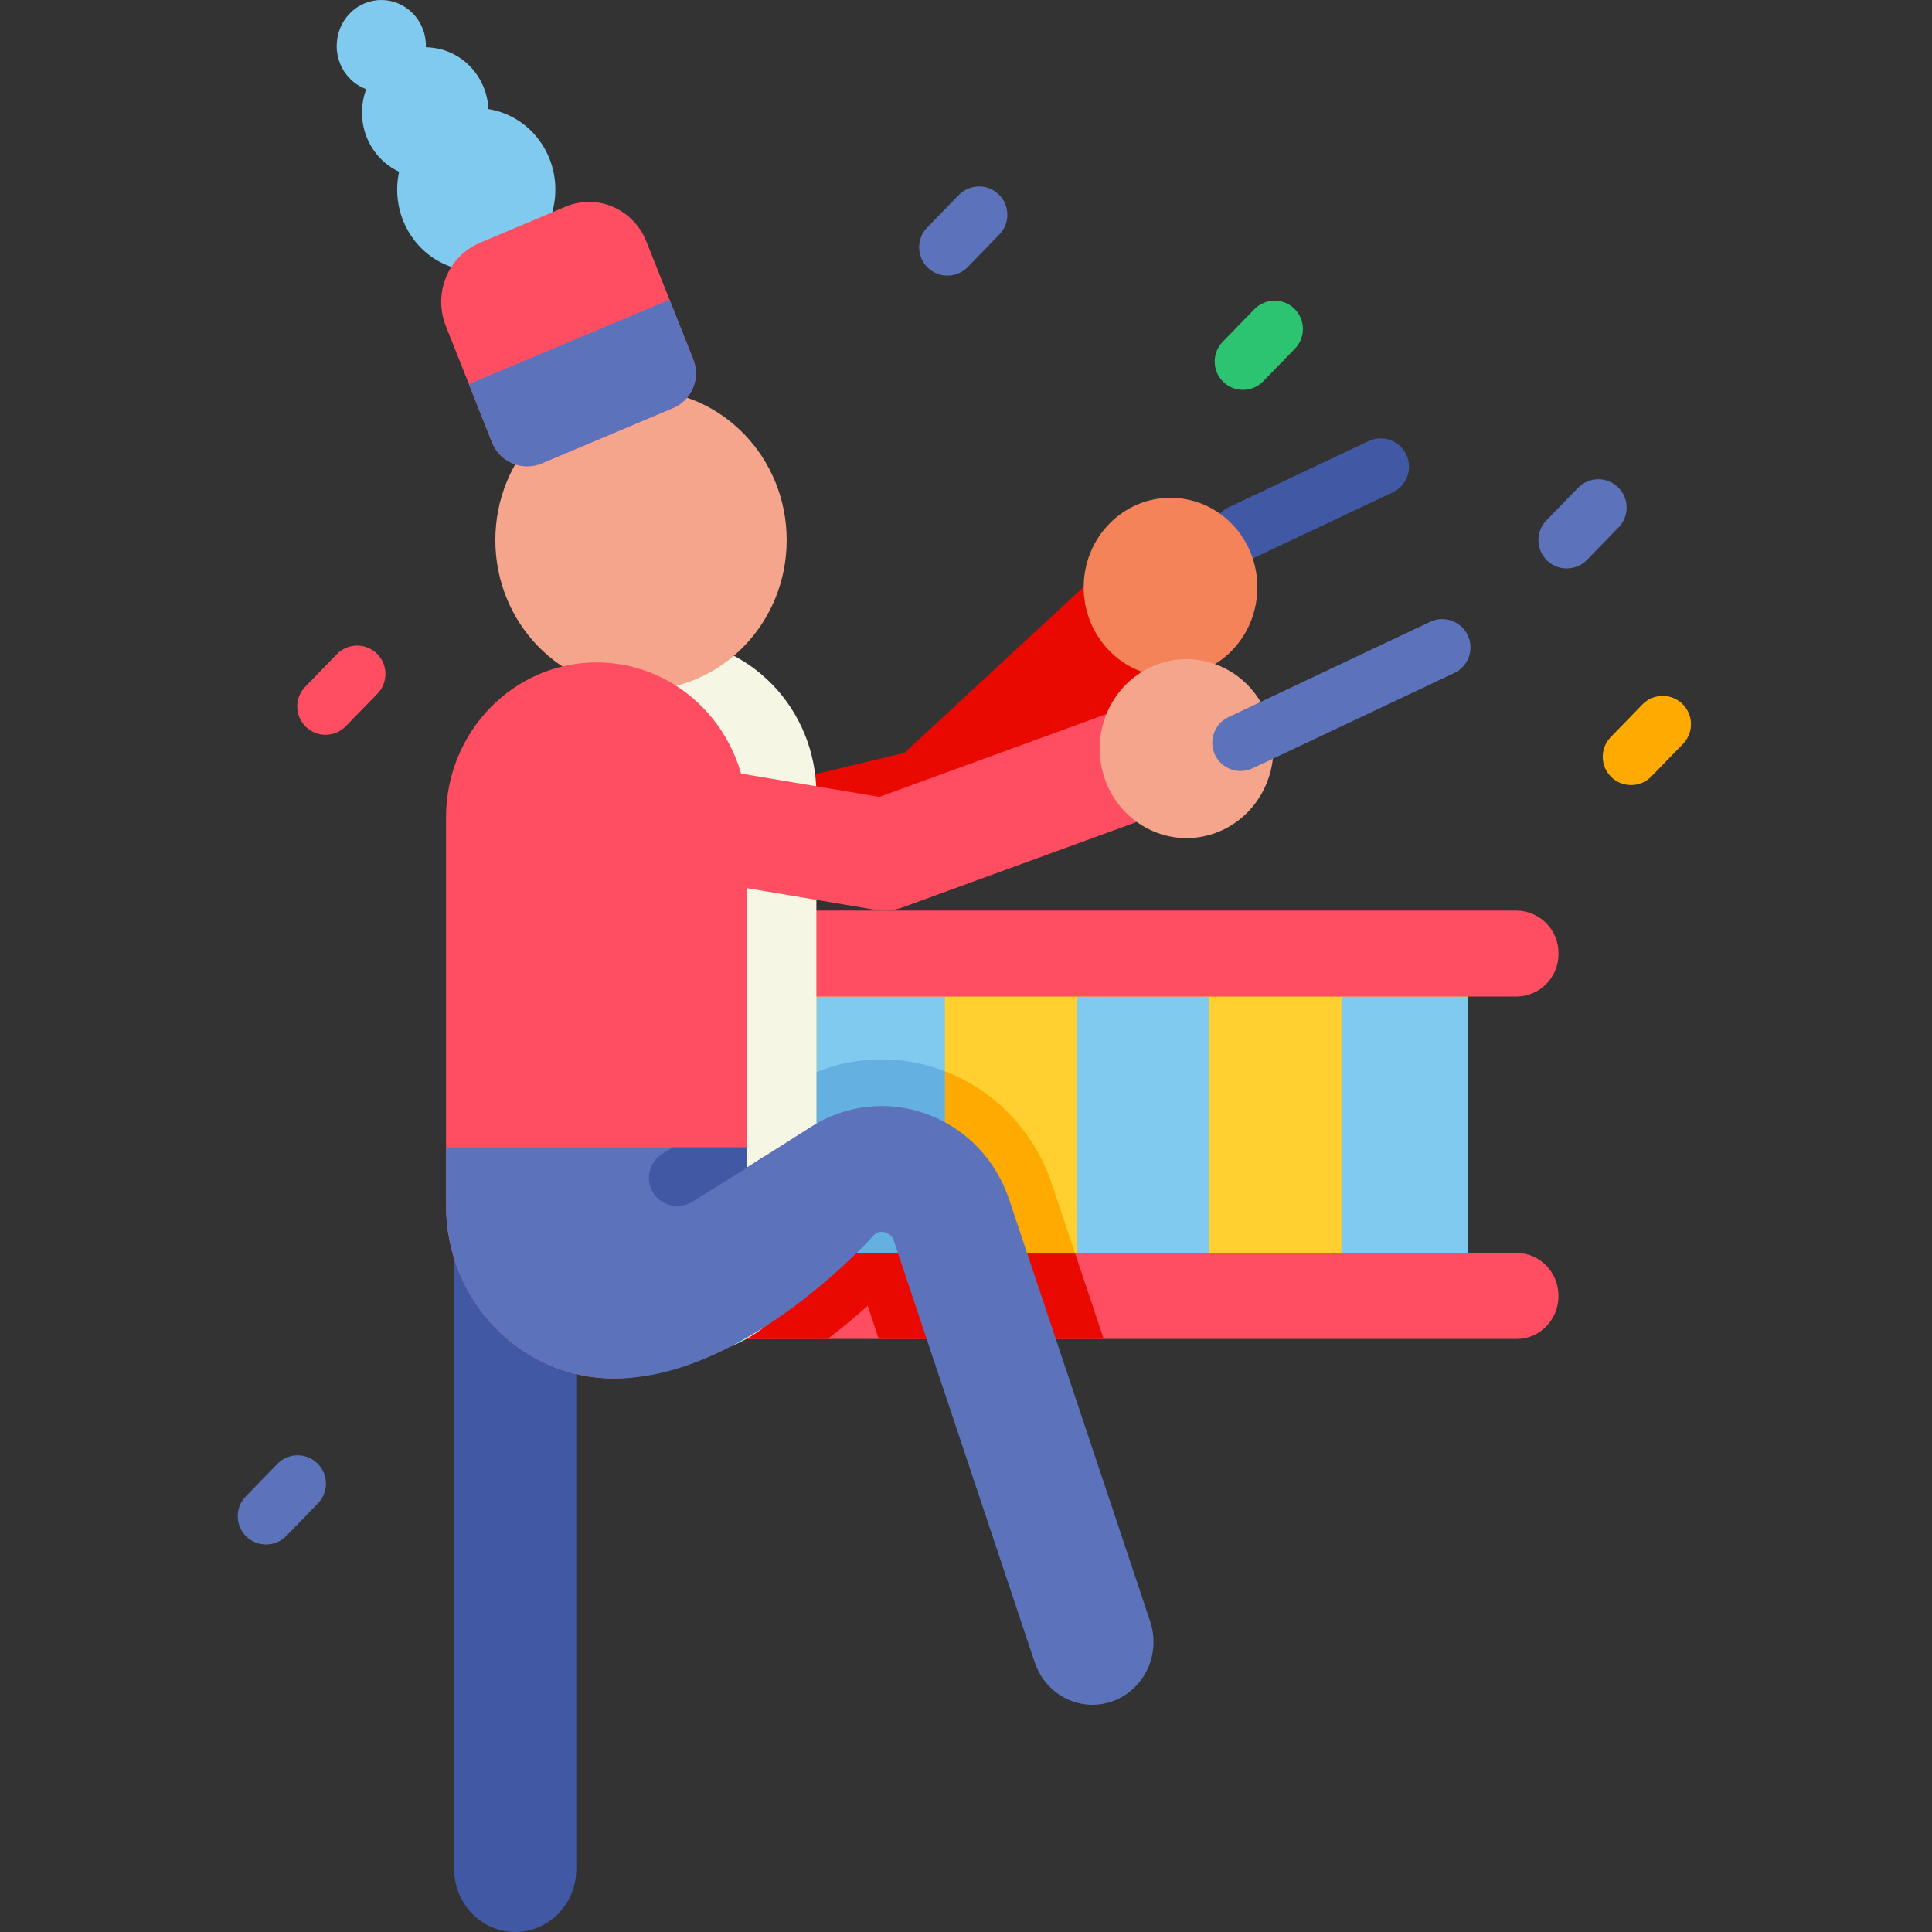 <svg viewBox="-63 0 512 512" xmlns="http://www.w3.org/2000/svg"><rect x="-63" y="0" width="512" height="512" fill="#333333" stroke="none"/><path d="m130.844 255.496h195.199v82.742h-195.199zm0 0" fill="#ffd02f"/><path d="m223.934 338.238h-93.09v-46.543h9.109l5.66-3.594c7.559-4.812 16.219-7.355 25.039-7.355 5.48 0 10.891.969 16.082 2.883 13.738 5.051 24.328 16.094 29.078 30.301zm0 0" fill="#fa0"/><g fill="#81caef"><path d="m222.434 264.102h35.023v67.953h-35.023zm0 0"/><path d="m292.48 264.102h33.566v67.953h-33.566zm0 0"/><path d="m153.352 264.098h34.062v67.961h-34.062zm0 0"/></g><path d="m187.414 283.898v48.16h-34.062v-47.945c5.5-2.215 11.371-3.371 17.301-3.371 5.48 0 10.891.969 16.082 2.887.23.082.457.164.68.27zm0 0" fill="#64b0e0"/><path d="m338.789 264.102h-220.688c-6.199 0-11.227-5.023-11.227-11.223v-.336c0-6.199 5.027-11.227 11.227-11.227h220.691c6.195 0 11.223 5.027 11.223 11.227v.336c0 6.199-5.027 11.223-11.227 11.223zm0 0" fill="#ff4e61"/><path d="m350.012 343.441c0 3.152-1.238 5.996-3.238 8.055-2 2.062-4.77 3.34-7.82 3.34h-221.02c-6.109 0-11.059-5.098-11.059-11.395 0-3.141 1.238-5.984 3.238-8.047 2-2.059 4.77-3.336 7.82-3.336h221.02c6.109 0 11.059 5.098 11.059 11.383zm0 0" fill="#ff4e61"/><path d="m229.484 354.836h-59.602l-2.941-8.797c-3.02 2.707-6.59 5.738-10.598 8.797h-38.41c-6.109 0-11.059-5.098-11.059-11.395 0-3.141 1.238-5.984 3.238-8.047 2-2.059 4.77-3.336 7.82-3.336h103.941zm0 0" fill="#e90900"/><path d="m265.77 148.738c-2.809 0-5.504-1.59-6.785-4.297-1.77-3.746-.168-8.219 3.578-9.988l37.141-17.555c3.742-1.766 8.215-.168 9.984 3.578 1.77 3.746.168 8.215-3.574 9.984l-37.141 17.555c-1.035.488-2.129.723-3.203.723zm0 0" fill="#4159a5"/><path d="m257.602 144.535c-5.324-6.102-14.441-6.598-20.363-1.113l-60.516 56.059-38.18 9.199 3.082 29.77 45.27-10.906c2.367-.566 4.555-1.742 6.359-3.418l63.27-58.609v-.004c5.922-5.484 6.402-14.875 1.078-20.977zm0 0" fill="#e90900"/><path d="m264.312 139.777c8.5 9.734 7.727 24.727-1.723 33.48-9.453 8.758-24.004 7.961-32.504-1.773-8.5-9.738-7.727-24.727 1.723-33.484 9.453-8.754 24.004-7.961 32.504 1.777zm0 0" fill="#f58359"/><path d="m73.539 210.469v102.777c0 25.355 19.957 45.902 44.57 45.902 19.465 0 35.242-16.254 35.242-36.309v-112.371c0-22.703-17.859-41.105-39.898-41.105-11.027 0-20.996 4.602-28.219 12.039-7.23 7.438-11.695 17.707-11.695 29.066zm0 0" fill="#f5f6e3"/><path d="m42.762 45.523c-2.707-1.266-5.129-3.27-6.922-5.988-3.215-4.855-3.688-10.797-1.797-15.902-2.266-.84-4.305-2.387-5.762-4.59-3.676-5.562-2.281-13.141 3.117-16.93 5.398-3.785 12.754-2.348 16.434 3.211 1.457 2.207 2.105 4.727 2.035 7.203 5.305.059 10.496 2.688 13.707 7.547 1.797 2.719 2.719 5.773 2.871 8.832 5.527.891 10.699 4.035 14.094 9.172 6.52 9.859 4.043 23.293-5.523 30.008-9.57 6.715-22.609 4.164-29.125-5.691-3.398-5.141-4.348-11.25-3.129-16.871zm0 0" fill="#81caef"/><path d="m145.48 143.137c0-21.965-17.281-39.77-38.605-39.77-21.32 0-38.605 17.805-38.605 39.77 0 21.965 17.285 39.773 38.605 39.773 21.324 0 38.605-17.809 38.605-39.773zm0 0" fill="#f4a58c"/><path d="m73.539 512c8.938 0 16.18-7.461 16.18-16.668v-163.332c0-9.207-7.242-16.668-16.18-16.668-8.934 0-16.18 7.461-16.18 16.668v163.332c0 9.207 7.246 16.668 16.18 16.668zm0 0" fill="#4159a5"/><path d="m55.203 216.648v102.781c0 25.352 19.957 45.898 44.57 45.898 19.465 0 35.242-16.25 35.242-36.305v-112.375c0-22.703-17.859-41.102-39.898-41.102-11.027 0-20.996 4.598-28.219 12.035-7.23 7.438-11.695 17.711-11.695 29.066zm0 0" fill="#ff4e61"/><path d="m231.773 450.879c-1.738.621-3.52.91-5.262.91-6.719 0-12.988-4.34-15.297-11.238l-37.34-111.75c-.441-1.312-1.363-1.879-2.051-2.141-.699-.25-1.762-.41-2.902.32 0 0-33.91 38.348-69.148 38.348-24.609 0-44.57-20.547-44.57-45.898v-15.371h79.809v5.312l5.043-3.211 11.867-7.539c9.281-5.91 20.5-7.133 30.781-3.352s18.211 12.039 21.762 22.68l37.348 111.75c2.902 8.699-1.59 18.18-10.039 21.18zm0 0" fill="#5c73bc"/><path d="m115.309 108.156-34.723 14.641c-5.164 2.176-11.109-.316-13.18-5.523l-6.148-15.492-6.105-15.367c-3.434-8.641.586-18.508 8.973-22.047l22.773-9.605c8.391-3.535 17.969.602 21.402 9.246l6.133 15.422 6.285 15.824c2.008 5.055-.395 10.789-5.41 12.902zm0 0" fill="#ff4e61"/><path d="m115.309 108.156-34.723 14.641c-5.164 2.176-11.109-.316-13.18-5.523l-6.148-15.492 53.176-22.355 6.285 15.828c2.008 5.055-.395 10.789-5.41 12.902zm0 0" fill="#5c73bc"/><path d="m140.055 306.16c-.332.309-.691.578-1.082.82l-18.559 11.531c-1.23.758-2.602 1.129-3.949 1.129-2.5 0-4.953-1.262-6.371-3.539-2.191-3.523-1.109-8.152 2.41-10.332l2.75-1.711h19.758v5.312zm0 0" fill="#4159a5"/><path d="m256.398 211.199-80.207 29.266c-2.289.836-4.746 1.062-7.141.656l-62.934-10.613c-7.859-1.324-13.191-8.961-11.902-17.059 1.285-8.098 8.703-13.586 16.559-12.262l59.281 10 76.715-27.996c7.508-2.738 15.75 1.312 18.406 9.043 2.66 7.734-1.27 16.223-8.777 18.965zm0 0" fill="#ff4e61"/><path d="m273.141 190.477c4.246 12.344-2.027 25.895-14.008 30.266-11.98 4.375-25.137-2.086-29.379-14.43-4.246-12.344 2.027-25.895 14.008-30.266 11.98-4.375 25.133 2.086 29.379 14.43zm0 0" fill="#f4a58c"/><path d="m23.273 194.727c-1.883 0-3.766-.703-5.223-2.121-2.973-2.883-3.043-7.633-.16-10.602l8.383-8.637c2.887-2.969 7.633-3.039 10.605-.156 2.969 2.887 3.039 7.633.156 10.605l-8.383 8.633c-1.469 1.516-3.422 2.277-5.379 2.277zm0 0" fill="#ff4e61"/><path d="m7.5 409.305c-1.883 0-3.766-.703-5.223-2.117-2.973-2.887-3.043-7.633-.16-10.605l8.383-8.633c2.883-2.973 7.633-3.043 10.602-.156 2.973 2.883 3.043 7.633.16 10.602l-8.379 8.633c-1.473 1.516-3.426 2.277-5.383 2.277zm0 0" fill="#5c73bc"/><path d="m352.195 150.637c-1.883 0-3.766-.703-5.223-2.117-2.973-2.887-3.043-7.633-.16-10.605l8.383-8.633c2.883-2.973 7.633-3.043 10.605-.156 2.973 2.883 3.043 7.633.156 10.605l-8.379 8.633c-1.473 1.516-3.426 2.273-5.383 2.273zm0 0" fill="#5c73bc"/><path d="m188.078 73.043c-1.883 0-3.766-.707-5.223-2.121-2.973-2.887-3.043-7.633-.16-10.605l8.383-8.633c2.883-2.969 7.633-3.043 10.605-.156 2.973 2.883 3.043 7.633.156 10.605l-8.379 8.633c-1.473 1.516-3.426 2.277-5.383 2.277zm0 0" fill="#5c73bc"/><path d="m266.402 103.316c-1.879 0-3.766-.703-5.223-2.117-2.973-2.887-3.043-7.633-.156-10.605l8.379-8.633c2.887-2.973 7.633-3.043 10.605-.16 2.973 2.887 3.043 7.633.16 10.605l-8.383 8.633c-1.469 1.516-3.426 2.277-5.383 2.277zm0 0" fill="#2dc471"/><path d="m369.246 208.051c-1.883 0-3.77-.703-5.227-2.117-2.973-2.887-3.043-7.637-.156-10.605l8.383-8.633c2.883-2.973 7.629-3.043 10.605-.16 2.969 2.887 3.039 7.637.156 10.605l-8.383 8.633c-1.469 1.516-3.422 2.277-5.379 2.277zm0 0" fill="#fa0"/><path d="m265.77 204.324c-2.809 0-5.504-1.586-6.785-4.297-1.77-3.746-.168-8.215 3.578-9.984l53.426-25.254c3.742-1.77 8.219-.172 9.988 3.574 1.77 3.746.168 8.215-3.578 9.988l-53.426 25.25c-1.035.492-2.129.723-3.203.723zm0 0" fill="#5c73bc"/></svg>